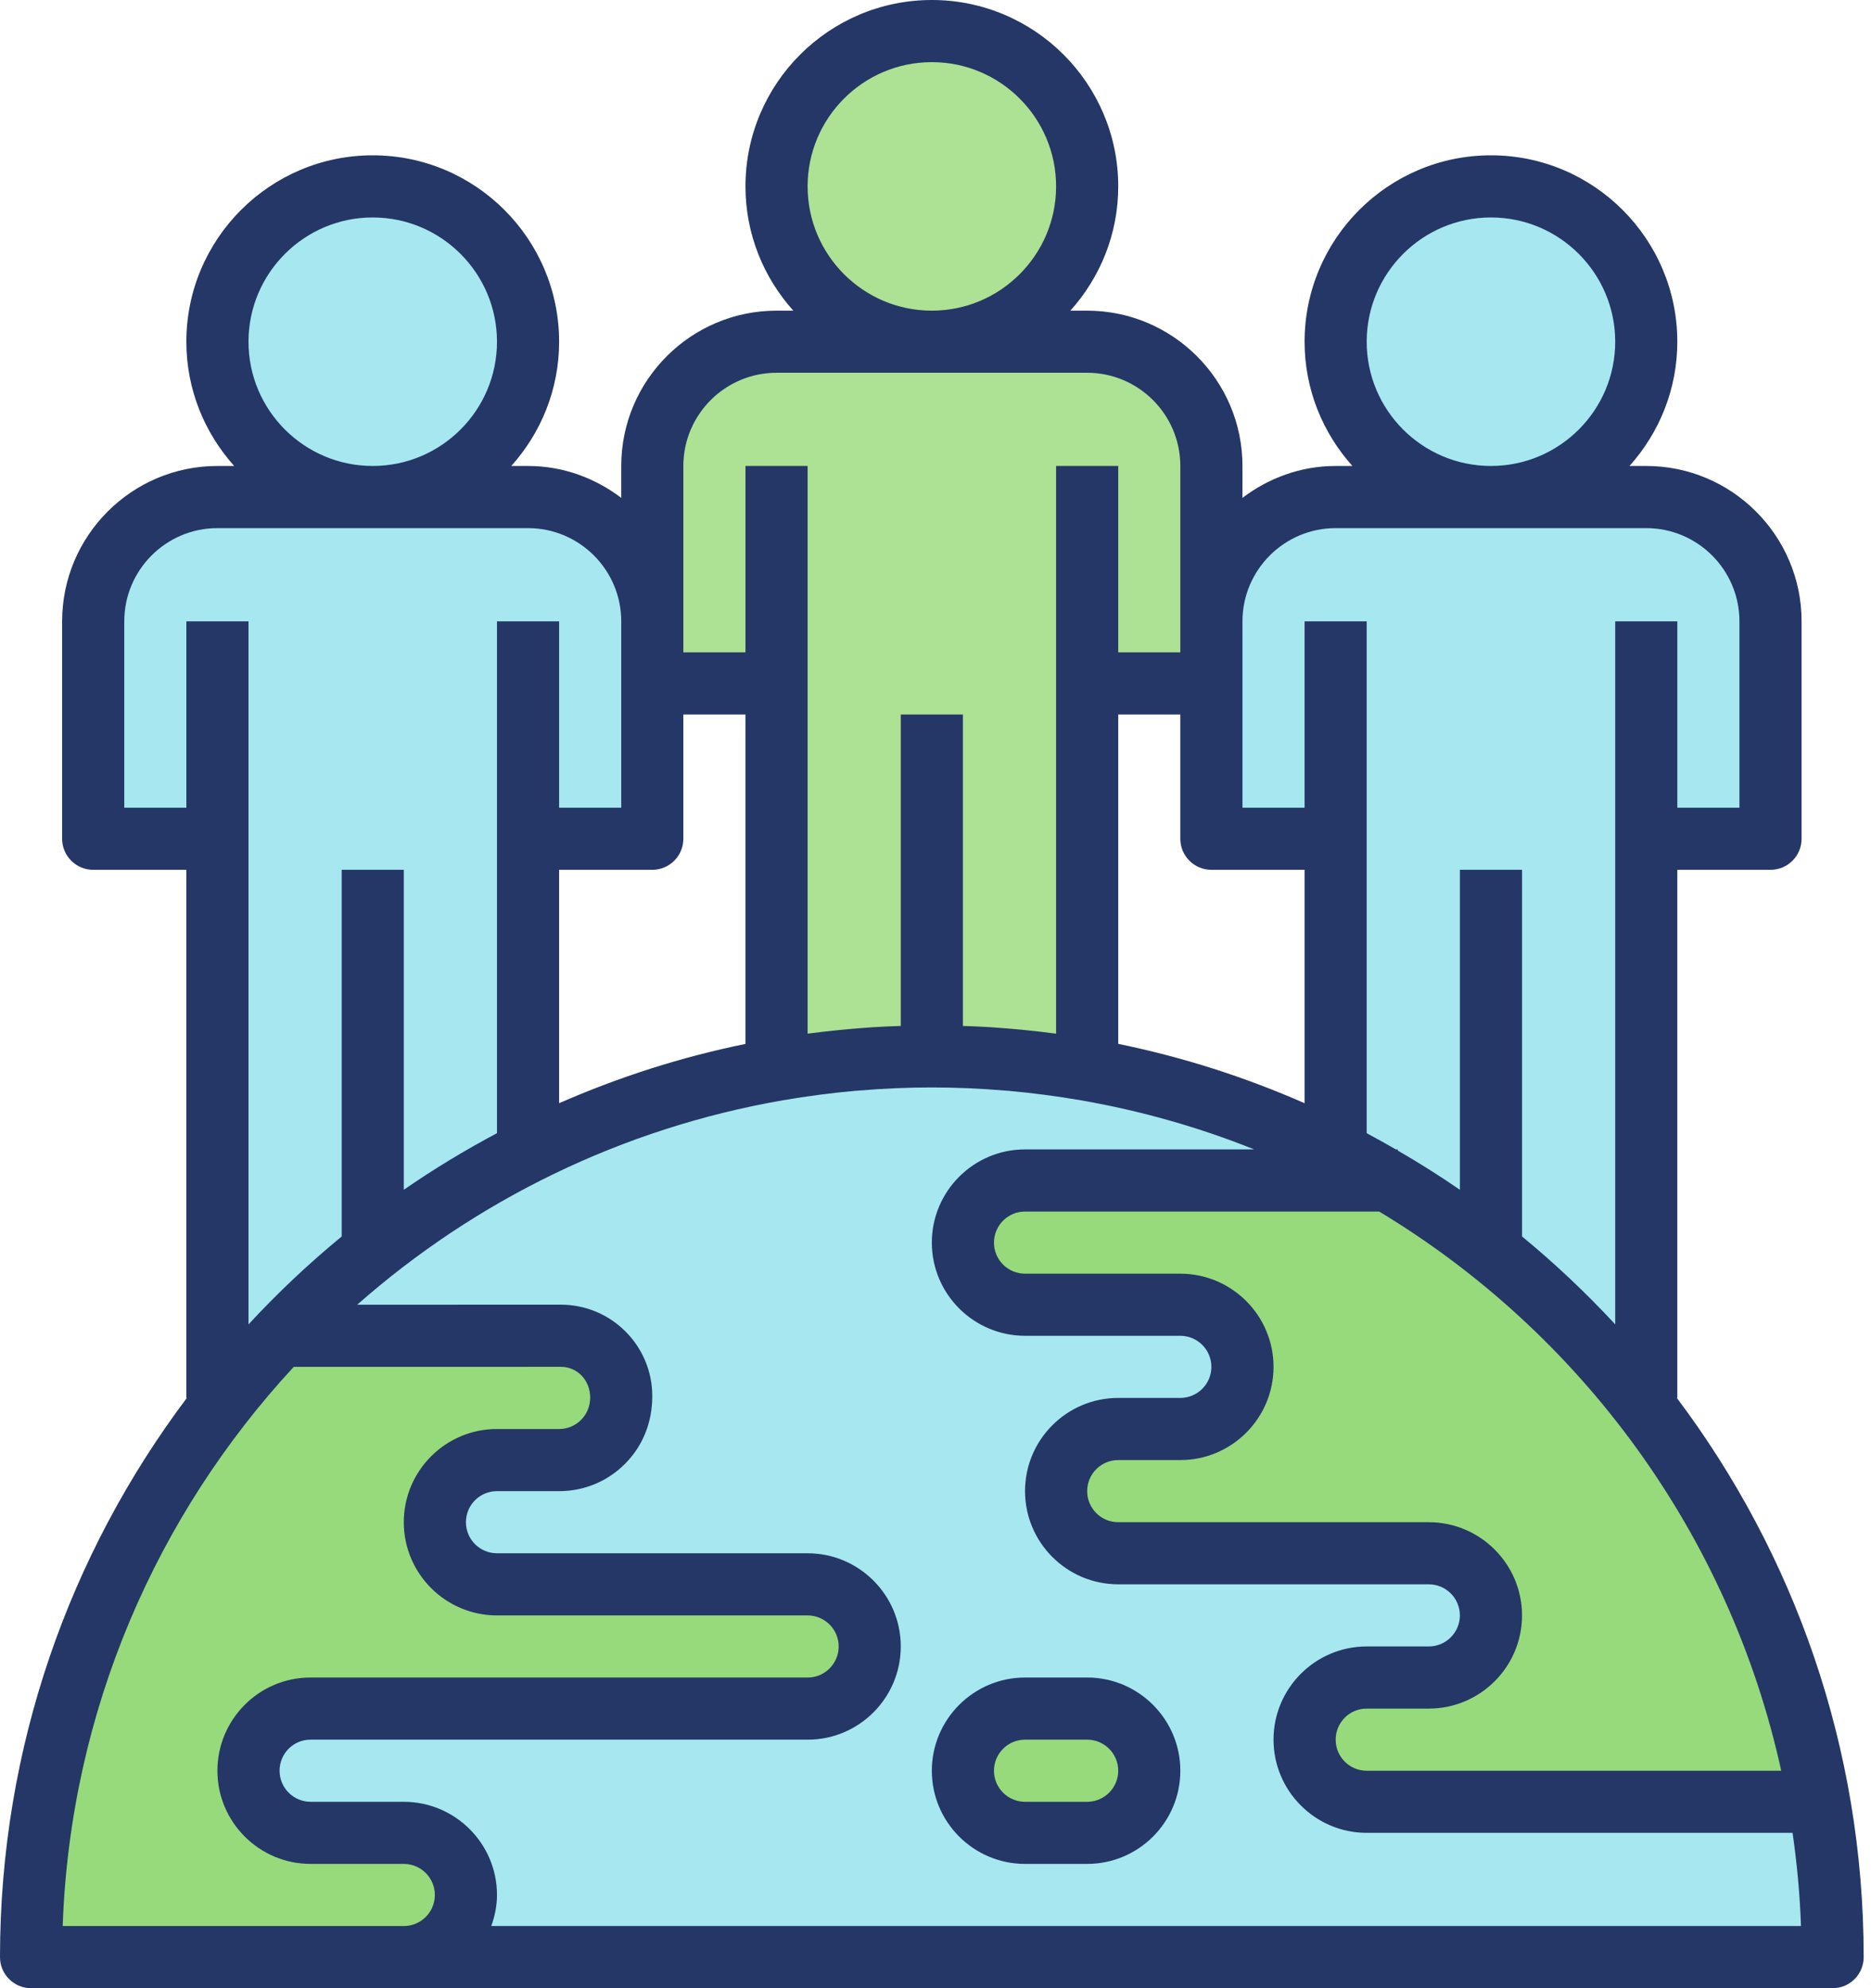 <svg width="48" height="51" viewBox="0 0 48 51" fill="none" xmlns="http://www.w3.org/2000/svg">
<path d="M19.922 17.531V27.443H19.923C20.229 27.389 20.536 27.342 20.846 27.302C20.892 27.295 20.938 27.291 20.983 27.284C21.258 27.249 21.533 27.218 21.811 27.193C21.94 27.181 22.07 27.173 22.198 27.163C22.408 27.148 22.617 27.13 22.828 27.121C23.185 27.104 23.544 27.094 23.906 27.094C24.268 27.094 24.627 27.104 24.985 27.121C25.196 27.13 25.405 27.148 25.615 27.163C25.744 27.173 25.874 27.181 26.002 27.193C26.279 27.217 26.555 27.249 26.829 27.284C26.875 27.29 26.921 27.295 26.966 27.302C27.276 27.342 27.584 27.39 27.89 27.443H27.891V17.531H31.078V15.938V11.953C31.078 10.193 29.651 8.766 27.891 8.766H23.906H19.922C18.162 8.766 16.734 10.193 16.734 11.953V15.938V17.531H19.922Z" fill="#ADE194"/>
<path d="M35.062 46.219C34.182 46.219 33.469 45.505 33.469 44.625C33.469 43.744 34.182 43.031 35.062 43.031H36.656C37.537 43.031 38.25 42.318 38.25 41.438C38.25 40.557 37.537 39.844 36.656 39.844H28.688C27.807 39.844 27.094 39.13 27.094 38.25C27.094 37.369 27.807 36.656 28.688 36.656H30.281C31.162 36.656 31.875 35.943 31.875 35.062C31.875 34.182 31.162 33.469 30.281 33.469H26.297C25.416 33.469 24.703 32.755 24.703 31.875C24.703 30.994 25.416 30.281 26.297 30.281H35.522L34.266 29.547C32.286 28.553 30.144 27.836 27.89 27.444C27.584 27.39 27.276 27.343 26.966 27.302C26.921 27.296 26.875 27.291 26.829 27.285C26.554 27.25 26.279 27.219 26.002 27.193C25.874 27.181 25.744 27.173 25.615 27.164C25.405 27.149 25.196 27.131 24.985 27.122C24.627 27.104 24.268 27.094 23.906 27.094C23.544 27.094 23.185 27.104 22.827 27.121C22.616 27.13 22.407 27.148 22.198 27.163C22.069 27.173 21.94 27.181 21.811 27.193C21.533 27.217 21.257 27.249 20.983 27.284C20.937 27.29 20.891 27.295 20.846 27.302C20.535 27.342 20.228 27.39 19.922 27.443C17.668 27.835 15.525 28.552 13.546 29.547L11.31 30.853C9.806 31.834 8.414 32.97 7.18 34.265L14.389 34.263C15.243 34.263 15.937 34.956 15.937 35.811V35.851C15.937 36.739 15.224 37.453 14.344 37.452C13.83 37.452 13.261 37.452 12.748 37.452C11.868 37.453 11.156 38.166 11.156 39.047C11.156 39.927 11.87 40.641 12.75 40.641H20.719C21.599 40.641 22.312 41.354 22.312 42.234C22.312 43.115 21.603 43.828 20.723 43.828C17.692 43.828 12.215 43.828 7.964 43.828C7.084 43.828 6.375 44.541 6.375 45.422C6.375 46.302 7.088 47.016 7.969 47.016H10.359C11.24 47.016 11.953 47.729 11.953 48.609C11.953 49.49 11.24 50.203 10.359 50.203H47.016C47.016 48.844 46.891 47.514 46.667 46.219H35.062ZM27.891 47.016H26.297C25.416 47.016 24.703 46.302 24.703 45.422C24.703 44.541 25.416 43.828 26.297 43.828H27.891C28.771 43.828 29.484 44.541 29.484 45.422C29.484 46.302 28.771 47.016 27.891 47.016Z" fill="#A6E7F0"/>
<path d="M26.297 30.281C25.416 30.281 24.703 30.994 24.703 31.875C24.703 32.755 25.416 33.469 26.297 33.469H30.281C31.162 33.469 31.875 34.182 31.875 35.062C31.875 35.943 31.162 36.656 30.281 36.656H28.688C27.807 36.656 27.094 37.369 27.094 38.25C27.094 39.13 27.807 39.844 28.688 39.844H36.656C37.537 39.844 38.25 40.557 38.25 41.438C38.25 42.318 37.537 43.031 36.656 43.031H35.062C34.182 43.031 33.469 43.744 33.469 44.625C33.469 45.505 34.182 46.219 35.062 46.219H46.667C45.565 39.886 41.889 34.443 36.753 31L35.522 30.281H26.297Z" fill="#97DA7B"/>
<path d="M11.953 48.609C11.953 47.729 11.24 47.016 10.359 47.016H7.969C7.088 47.016 6.375 46.302 6.375 45.422C6.375 44.541 7.084 43.828 7.964 43.828C12.215 43.828 17.692 43.828 20.723 43.828C21.603 43.828 22.312 43.114 22.312 42.234C22.312 41.355 21.599 40.641 20.719 40.641H12.75C11.87 40.641 11.156 39.927 11.156 39.047C11.156 38.166 11.868 37.453 12.748 37.453C13.262 37.453 13.831 37.453 14.345 37.453C15.225 37.453 15.938 36.74 15.938 35.851V35.812C15.938 34.956 15.244 34.264 14.39 34.264L7.181 34.266C3.228 38.413 0.797 44.022 0.797 50.203H10.359C11.24 50.203 11.953 49.49 11.953 48.609Z" fill="#97DA7B"/>
<path d="M27.891 43.828H26.297C25.416 43.828 24.703 44.541 24.703 45.422C24.703 46.302 25.416 47.016 26.297 47.016H27.891C28.771 47.016 29.484 46.302 29.484 45.422C29.484 44.541 28.771 43.828 27.891 43.828Z" fill="#97DA7B"/>
<path d="M23.906 8.766C26.107 8.766 27.891 6.982 27.891 4.781C27.891 2.581 26.107 0.797 23.906 0.797C21.706 0.797 19.922 2.581 19.922 4.781C19.922 6.982 21.706 8.766 23.906 8.766Z" fill="#ADE194"/>
<path d="M38.25 12.75C40.45 12.75 42.234 10.966 42.234 8.766C42.234 6.565 40.45 4.781 38.25 4.781C36.05 4.781 34.266 6.565 34.266 8.766C34.266 10.966 36.05 12.75 38.25 12.75Z" fill="#A6E7F0"/>
<path d="M9.562 12.75C11.763 12.75 13.547 10.966 13.547 8.766C13.547 6.565 11.763 4.781 9.562 4.781C7.362 4.781 5.578 6.565 5.578 8.766C5.578 10.966 7.362 12.75 9.562 12.75Z" fill="#A6E7F0"/>
<path d="M13.547 21.516H16.734V17.531V15.938C16.734 14.177 15.307 12.75 13.547 12.75H9.562H5.578C3.818 12.75 2.391 14.177 2.391 15.938V21.516H5.578V35.859L9.562 31.875L11.311 30.853L13.547 29.547V21.516Z" fill="#A6E7F0"/>
<path d="M31.078 21.516H34.266V29.547L35.522 30.281L36.753 31L38.25 31.875L42.234 35.859V21.516H45.422V15.938C45.422 14.177 43.995 12.75 42.234 12.75H38.25H34.266C32.505 12.75 31.078 14.177 31.078 15.938V17.531V21.516Z" fill="#A6E7F0"/>
<path d="M27.891 43.031H26.297C24.979 43.031 23.906 44.104 23.906 45.422C23.906 46.74 24.979 47.812 26.297 47.812H27.891C29.209 47.812 30.281 46.74 30.281 45.422C30.281 44.104 29.209 43.031 27.891 43.031ZM27.891 46.219H26.297C25.858 46.219 25.5 45.862 25.5 45.422C25.5 44.982 25.858 44.625 26.297 44.625H27.891C28.33 44.625 28.688 44.982 28.688 45.422C28.688 45.862 28.33 46.219 27.891 46.219Z" fill="#243766"/>
<path d="M43.031 35.859V22.312H45.422C45.862 22.312 46.219 21.956 46.219 21.516V15.938C46.219 13.741 44.431 11.953 42.234 11.953H41.804C42.564 11.106 43.031 9.991 43.031 8.766C43.031 6.129 40.887 3.984 38.25 3.984C35.613 3.984 33.469 6.129 33.469 8.766C33.469 9.991 33.936 11.106 34.696 11.953H34.266C33.365 11.953 32.543 12.265 31.875 12.771V11.953C31.875 9.756 30.088 7.969 27.891 7.969H27.46C28.221 7.122 28.688 6.007 28.688 4.781C28.688 2.144 26.543 0 23.906 0C21.269 0 19.125 2.144 19.125 4.781C19.125 6.007 19.592 7.122 20.352 7.969H19.922C17.725 7.969 15.938 9.756 15.938 11.953V12.771C15.27 12.265 14.447 11.953 13.547 11.953H13.117C13.877 11.106 14.344 9.991 14.344 8.766C14.344 6.129 12.199 3.984 9.562 3.984C6.926 3.984 4.781 6.129 4.781 8.766C4.781 9.991 5.248 11.106 6.008 11.953H5.578C3.381 11.953 1.594 13.741 1.594 15.938V21.516C1.594 21.956 1.951 22.312 2.391 22.312H4.781V35.859H4.794C1.786 39.858 0 44.826 0 50.203C0 50.644 0.357 51 0.797 51H10.359H47.016C47.456 51 47.812 50.644 47.812 50.203C47.812 44.826 46.027 39.858 43.019 35.859H43.031ZM35.062 8.766C35.062 7.008 36.492 5.578 38.25 5.578C40.008 5.578 41.438 7.008 41.438 8.766C41.438 10.524 40.008 11.953 38.25 11.953C36.492 11.953 35.062 10.524 35.062 8.766ZM34.266 13.547H42.234C43.552 13.547 44.625 14.62 44.625 15.938V20.719H43.031V15.938H41.438V33.972C40.692 33.168 39.895 32.414 39.047 31.717V22.312H37.453V30.52C36.937 30.163 36.404 29.829 35.859 29.513V29.484H35.809C35.562 29.342 35.314 29.202 35.062 29.068V15.938H33.469V20.719H31.875V17.531V15.938C31.875 14.62 32.948 13.547 34.266 13.547ZM36.656 39.047H28.688C28.248 39.047 27.891 38.69 27.891 38.25C27.891 37.81 28.248 37.453 28.688 37.453H30.281C31.599 37.453 32.672 36.38 32.672 35.062C32.672 33.745 31.599 32.672 30.281 32.672H26.297C25.858 32.672 25.5 32.315 25.5 31.875C25.5 31.435 25.858 31.078 26.297 31.078H35.383C40.556 34.194 44.365 39.349 45.697 45.422H35.062C34.623 45.422 34.266 45.065 34.266 44.625C34.266 44.185 34.623 43.828 35.062 43.828H36.656C37.974 43.828 39.047 42.755 39.047 41.438C39.047 40.12 37.974 39.047 36.656 39.047ZM28.688 18.328H30.281V21.516C30.281 21.956 30.638 22.312 31.078 22.312H33.469V28.299C31.95 27.632 30.351 27.117 28.688 26.777V18.328ZM20.719 4.781C20.719 3.023 22.148 1.594 23.906 1.594C25.664 1.594 27.094 3.023 27.094 4.781C27.094 6.539 25.664 7.969 23.906 7.969C22.148 7.969 20.719 6.539 20.719 4.781ZM17.531 11.953C17.531 10.635 18.604 9.562 19.922 9.562H27.891C29.209 9.562 30.281 10.635 30.281 11.953V15.938V16.734H28.688V11.953H27.094V26.514C27.072 26.51 27.05 26.51 27.028 26.507C26.569 26.447 26.106 26.4 25.639 26.366C25.563 26.361 25.487 26.354 25.412 26.349C25.177 26.334 24.941 26.325 24.703 26.317V18.328H23.109V26.317C22.873 26.325 22.636 26.334 22.401 26.349C22.325 26.354 22.25 26.361 22.174 26.366C21.707 26.4 21.243 26.447 20.784 26.507C20.763 26.51 20.74 26.511 20.719 26.514V11.953H19.125V16.734H17.531V15.938V11.953ZM14.344 28.299V22.312H16.734C17.174 22.312 17.531 21.956 17.531 21.516V18.328H19.125V26.778C17.462 27.117 15.863 27.633 14.344 28.299ZM6.375 8.766C6.375 7.008 7.805 5.578 9.562 5.578C11.32 5.578 12.75 7.008 12.75 8.766C12.75 10.524 11.32 11.953 9.562 11.953C7.805 11.953 6.375 10.524 6.375 8.766ZM4.781 15.938V20.719H3.188V15.938C3.188 14.62 4.26 13.547 5.578 13.547H13.547C14.865 13.547 15.938 14.62 15.938 15.938V17.531V20.719H14.344V15.938H12.75V29.068C11.923 29.507 11.125 29.991 10.359 30.52V22.312H8.766V31.718C7.918 32.414 7.12 33.168 6.375 33.973V15.938H4.781ZM1.608 49.406C1.803 43.88 4.02 38.861 7.536 35.062L14.39 35.061C14.804 35.061 15.141 35.397 15.141 35.851C15.141 36.068 15.058 36.271 14.906 36.424C14.757 36.573 14.558 36.656 14.345 36.656C14.345 36.656 14.345 36.656 14.345 36.656H12.748C11.431 36.656 10.359 37.729 10.359 39.047C10.359 40.365 11.432 41.438 12.75 41.438H20.719C21.158 41.438 21.516 41.794 21.516 42.234C21.516 42.674 21.16 43.031 20.723 43.031H7.964C6.648 43.031 5.578 44.104 5.578 45.422C5.578 46.74 6.651 47.812 7.969 47.812H10.359C10.799 47.812 11.156 48.169 11.156 48.609C11.156 49.049 10.799 49.406 10.359 49.406H1.608ZM12.603 49.406C12.693 49.156 12.75 48.89 12.75 48.609C12.75 47.291 11.677 46.219 10.359 46.219H7.969C7.53 46.219 7.172 45.862 7.172 45.422C7.172 44.982 7.527 44.625 7.964 44.625H20.723C22.039 44.625 23.109 43.552 23.109 42.234C23.109 40.916 22.037 39.844 20.719 39.844H12.75C12.311 39.844 11.953 39.487 11.953 39.047C11.953 38.607 12.31 38.25 12.748 38.25H14.344C14.345 38.25 14.345 38.25 14.346 38.25C14.985 38.25 15.585 38.001 16.036 37.548C16.486 37.096 16.734 36.494 16.734 35.811C16.734 34.518 15.682 33.467 14.39 33.467L9.164 33.468C12.19 30.799 15.944 28.942 20.084 28.224C20.71 28.117 21.333 28.035 21.955 27.98C21.985 27.977 22.015 27.976 22.045 27.974C23.288 27.868 24.525 27.868 25.768 27.974C25.798 27.976 25.828 27.977 25.858 27.98C26.479 28.035 27.102 28.117 27.728 28.224C29.27 28.492 30.759 28.916 32.176 29.484H26.297C24.979 29.484 23.906 30.556 23.906 31.874C23.906 33.192 24.979 34.265 26.297 34.265H30.281C30.72 34.265 31.078 34.622 31.078 35.062C31.078 35.502 30.72 35.859 30.281 35.859H28.688C27.369 35.859 26.297 36.931 26.297 38.249C26.297 39.567 27.369 40.64 28.688 40.64H36.656C37.095 40.64 37.453 40.997 37.453 41.437C37.453 41.877 37.095 42.234 36.656 42.234H35.062C33.745 42.234 32.672 43.306 32.672 44.624C32.672 45.942 33.745 47.015 35.062 47.015H45.988C46.101 47.8 46.176 48.597 46.204 49.406H12.603V49.406Z" fill="#243766"/>
</svg>
